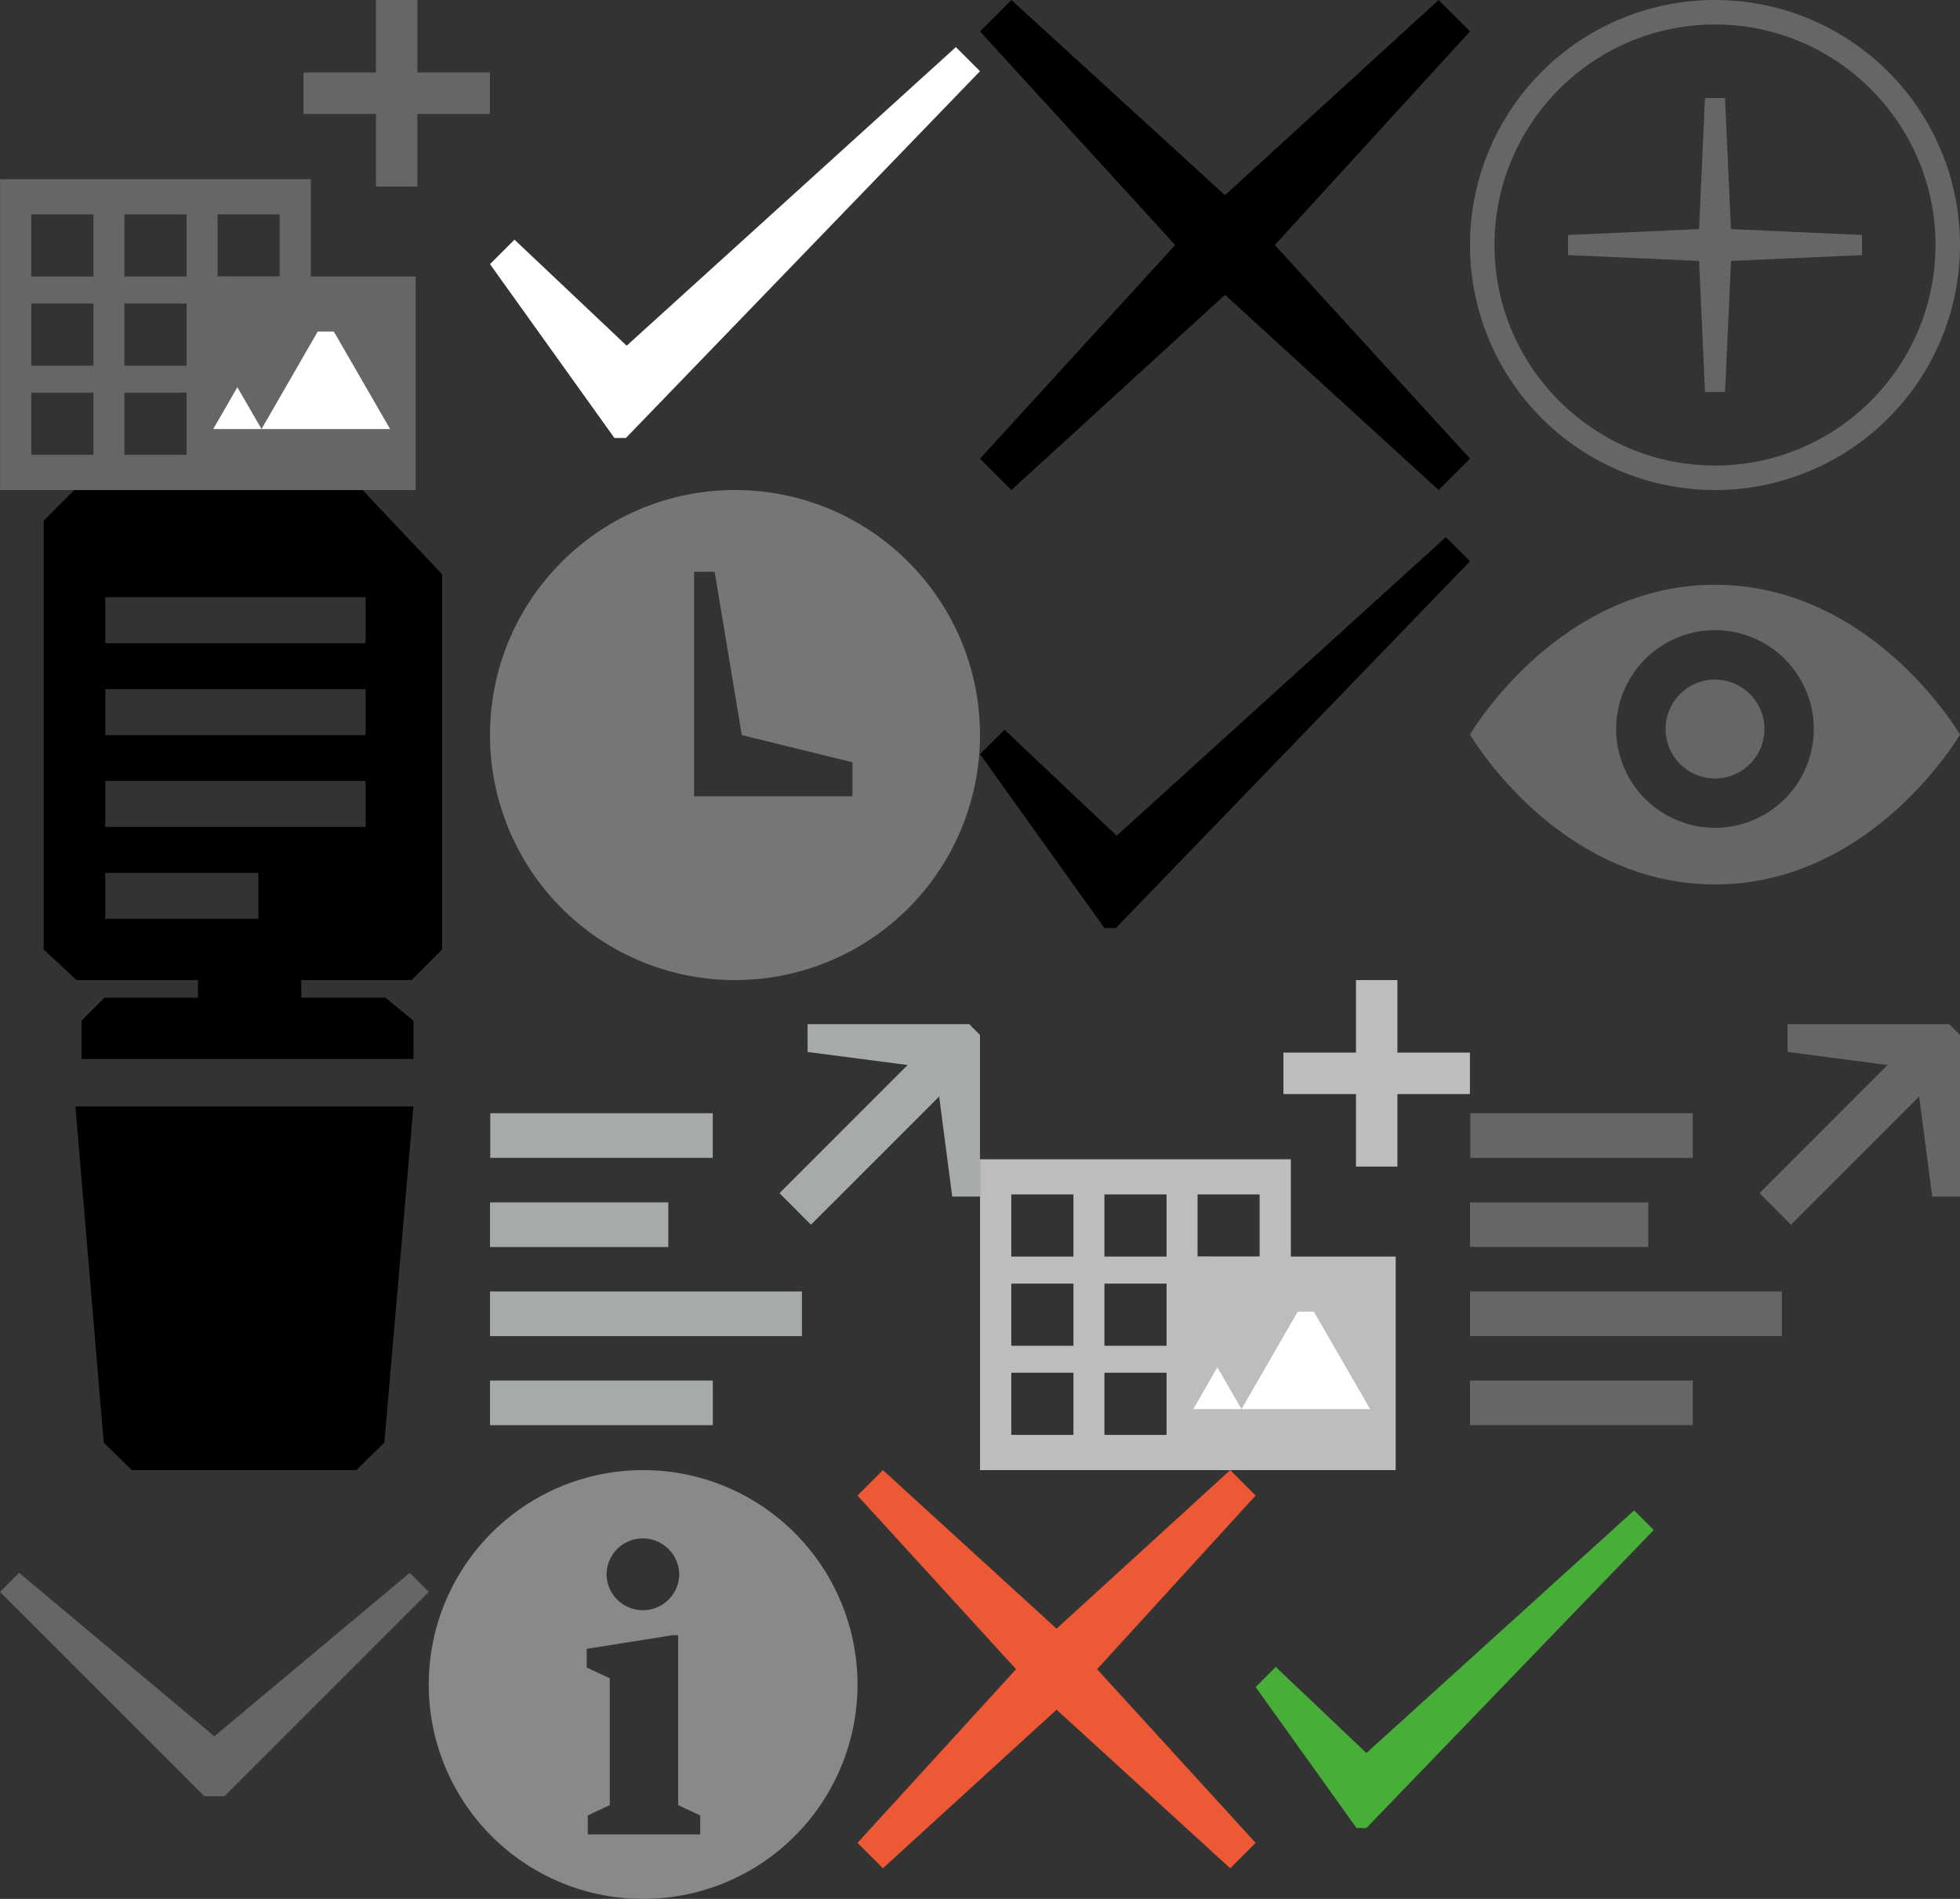 <?xml version="1.0" encoding="utf-8"?><!DOCTYPE svg PUBLIC "-//W3C//DTD SVG 1.1//EN" "http://www.w3.org/Graphics/SVG/1.1/DTD/svg11.dtd"><svg width="64" height="62" viewBox="0 0 64 62" xmlns="http://www.w3.org/2000/svg" xmlns:xlink="http://www.w3.org/1999/xlink"><rect x="0" y="0" width="64" height="62" fill="#333333" stroke="none"/><view id="add-image" viewBox="0 0 16 16"/><svg width="16" height="16" viewBox="0 0 25 25"><g fill="#666"><path d="M15.48 3.7h9.517v2.115H15.48z"/><path d="M19.182 0h2.114v9.515h-2.114z"/></g><path fill="#666" d="M.003 9.142V25H15.86V9.142H.004zm11.095 1.794h3.17v3.172H11.1v-3.172zm-6.33 12.267H1.596v-3.17h3.172v3.17zm0-4.547H1.596v-3.17h3.172v3.17zm0-4.55H1.596v-3.17h3.172v3.17zm4.75 9.097h-3.17v-3.17h3.17v3.17zm0-4.547h-3.17v-3.17h3.17v3.17zm0-4.55h-3.17v-3.17h3.17v3.17zm4.9 9.247h-3.47v-3.47h3.47v3.47zm0-4.547h-3.47v-3.47h3.47v3.47z"/><path fill="#666" d="M9.578 14.107h11.63V25H9.58z"/><g fill="#FFF"><path d="M16.21 16.915h.823l1.23 2.13 1.64 2.843h-6.56l1.64-2.844zM12.11 19.755l.616 1.064.617 1.068H10.88l.617-1.07z"/></g></svg><view id="add-image-grey" viewBox="32 32 16 16"/><svg width="16" height="16" viewBox="0 0 25 25" x="32" y="32"><title>add-image</title><g fill="none" fill-rule="evenodd"><g transform="translate(15)" fill="#BDBDBD"><path d="M.48 3.7h9.517v2.115H.48z"/><path d="M4.182 0h2.114v9.515H4.182z"/></g><path d="M.003 9.142V25H15.86V9.142H.004zm11.095 1.794h3.17v3.172H11.1v-3.172zm-6.33 12.267H1.596v-3.17h3.172v3.17zm0-4.547H1.596v-3.17h3.172v3.17zm0-4.55H1.596v-3.17h3.172v3.17zm4.75 9.097h-3.17v-3.17h3.17v3.17zm0-4.547h-3.17v-3.17h3.17v3.17zm0-4.55h-3.17v-3.17h3.17v3.17zm4.9 9.247h-3.47v-3.47h3.47v3.47zm0-4.547h-3.47v-3.47h3.47v3.47z" fill="#BDBDBD"/><path fill="#BDBDBD" d="M9.578 14.107h11.63V25H9.58z"/><g transform="translate(10 16)" fill="#FFF"><path d="M6.21.915h.823l1.23 2.13 1.64 2.843h-6.56l1.64-2.844L6.212.914zM2.11 3.755l.616 1.064.617 1.068H.88l.617-1.07.612-1.063z"/></g></g></svg><view id="article" viewBox="0 16 16 16"/><svg width="16" height="16" viewBox="0 0 128 128" y="16"><path d="M94.8 0H19.4l-8 8v112l8.6 8h87.5l8-8V22L94.7 0zM67.5 112h-40v-12h40v12zm28-24h-68V76h68v12zm0-24h-68V52h68v12zm0-24h-68V28h68v12z"/></svg><view id="clock" viewBox="16 16 16 16"/><svg width="16" height="16" viewBox="0 0 18 18" x="16" y="16"><title>Imported Layers</title><path d="M9 0C4.03 0 0 4.032 0 9a9 9 0 0 0 9 9 9 9 0 0 0 9-9c0-4.968-4.03-9-9-9zm4.315 11.25H7.498V3h.754l.998 6 4.065 1v1.25z" fill="#767676" fill-rule="evenodd"/></svg><view id="cross" viewBox="32 0 16 16"/><svg width="16" height="16" viewBox="0 0 128 128" x="32"><path d="M0 119.8l8.2 8.2 62.6-57.2L128 8.2 119.8 0 57.2 57.2zm119.8 8.2l8.2-8.2-57.2-62.6L8.2 0 0 8.2l57.2 62.6z"/></svg><view id="cross-red" viewBox="28 48 13 13"/><svg width="13" height="13" viewBox="1.5 1.5 13 13" x="28" y="48"><path fill="#ED5935" d="M14.5 2.33l-.83-.83L8 6.677 2.33 1.5l-.83.83L6.678 8 1.5 13.67l.83.83L8 9.322l5.67 5.178.83-.83L9.323 8z"/></svg><view id="delete" viewBox="0 32 16 16"/><svg width="16" height="16" viewBox="0 0 128 128" y="32"><path d="M100.7 4.6h-22V0h-27v4.6H27.3l-6 6v10H108v-10zM64 33H19.7l7.4 87.8 7.3 7.2h58.7l7.3-7.2L108 33z"/></svg><view id="down-arrow" viewBox="0 48 14 14"/><svg width="14" height="14" viewBox="0 0 14 14" y="48"><path fill="#666" d="M13.38 3.353L7 8.69.624 3.353 0 3.975 5.757 9.73l.917.918h.653l.917-.917L14 3.976z"/></svg><view id="info-grey" viewBox="14 48 14 14"/><svg width="14" height="14" viewBox="0 0 14 14" x="14" y="48"><path fill="#898989" d="M7 0a7 7 0 1 0 0 14A7 7 0 0 0 7 0zm-.008 2.23c.648 0 1.188.53 1.188 1.19a1.188 1.188 0 0 1-2.375 0c0-.66.528-1.19 1.187-1.19zm1.87 9.666h-3.67v-.62l.72-.34v-4.14l-.755-.35v-.61l2.807-.446h.18v5.547l.72.338v.62z"/></svg><view id="plus" viewBox="48 0 16 16"/><svg width="16" height="16" viewBox="0 0 18 18" x="48"><path fill="#666" d="M9 .9c4.467 0 8.1 3.634 8.1 8.1 0 4.467-3.633 8.1-8.1 8.1S.9 13.467.9 9C.9 4.534 4.534.9 9 .9M9 0a9 9 0 1 0 0 18A9 9 0 0 0 9 0z"/><path fill="#666" d="M14.4 8.632l-4.813-.217-.22-4.815h-.735l-.218 4.815-4.813.217v.737l4.814.216.218 4.814h.736l.22-4.814L14.4 9.37z"/></svg><view id="preview-eye" viewBox="48 16 16 16"/><svg width="16" height="16" viewBox="0 0 20 20" x="48" y="16"><path fill="#666" d="M10 3.867C3.56 3.867 0 9.98 0 9.98s3.56 6.116 10 6.116c6.44 0 10-6.116 10-6.116s-3.56-6.113-10-6.113zm0 9.918a4.038 4.038 0 0 1-4.035-4.032A4.04 4.04 0 0 1 10 5.718a4.038 4.038 0 0 1 4.033 4.035A4.036 4.036 0 0 1 10 13.785z"/><circle fill="#666" cx="10" cy="9.753" r="2.018"/></svg><view id="publish" viewBox="48 32 16 16"/><svg width="16" height="16" viewBox="0 0 18 18" x="48" y="32"><g fill="#666"><path d="M0 8.166h6.55v1.638H0zM0 14.71h8.184v1.638H0zM0 11.44h11.458v1.638H0zM.01 4.89h8.173V6.53H.01zM15.34 3.12l-4.705 4.707 1.156 1.158L16.5 4.278l.48 3.675H18V2.015l-.396-.397h-5.938V2.64z"/></g></svg><view id="publish-disabled" viewBox="16 32 16 16"/><svg width="16" height="16" viewBox="0 0 18 18" x="16" y="32"><g fill="#A7AAAA"><path d="M0 8.166h6.55v1.64H0zM0 14.71h8.184v1.638H0zM0 11.44h11.458v1.638H0zM.01 4.89h8.173V6.53H.01zM15.34 3.12l-4.705 4.707 1.156 1.158L16.5 4.278l.48 3.675H18V2.015l-.396-.397h-5.938V2.64z"/></g></svg><view id="tick" viewBox="32 16 16 16"/><svg width="16" height="16" viewBox="0 0 128 128" x="32" y="16"><path d="M128 18.6l-6.3-6.3-86 78L6.4 62.6 0 69l32.5 45.4h3z"/></svg><view id="tick-green" viewBox="41 48 13 13"/><svg width="13" height="13" viewBox="1.5 1.5 13 13" x="41" y="48"><path fill="#47AE38" d="M14.5 3.454l-.64-.64-8.743 7.923-2.96-2.812-.657.657 3.295 4.604h.322z"/></svg><view id="tick-selected" viewBox="16 0 16 16"/><svg width="16" height="16" viewBox="0 0 128 128" x="16"><path fill="#FFF" d="M128 18.6l-6.3-6.3-86 78L6.4 62.6 0 69l32.5 45.4h3z"/></svg></svg>
